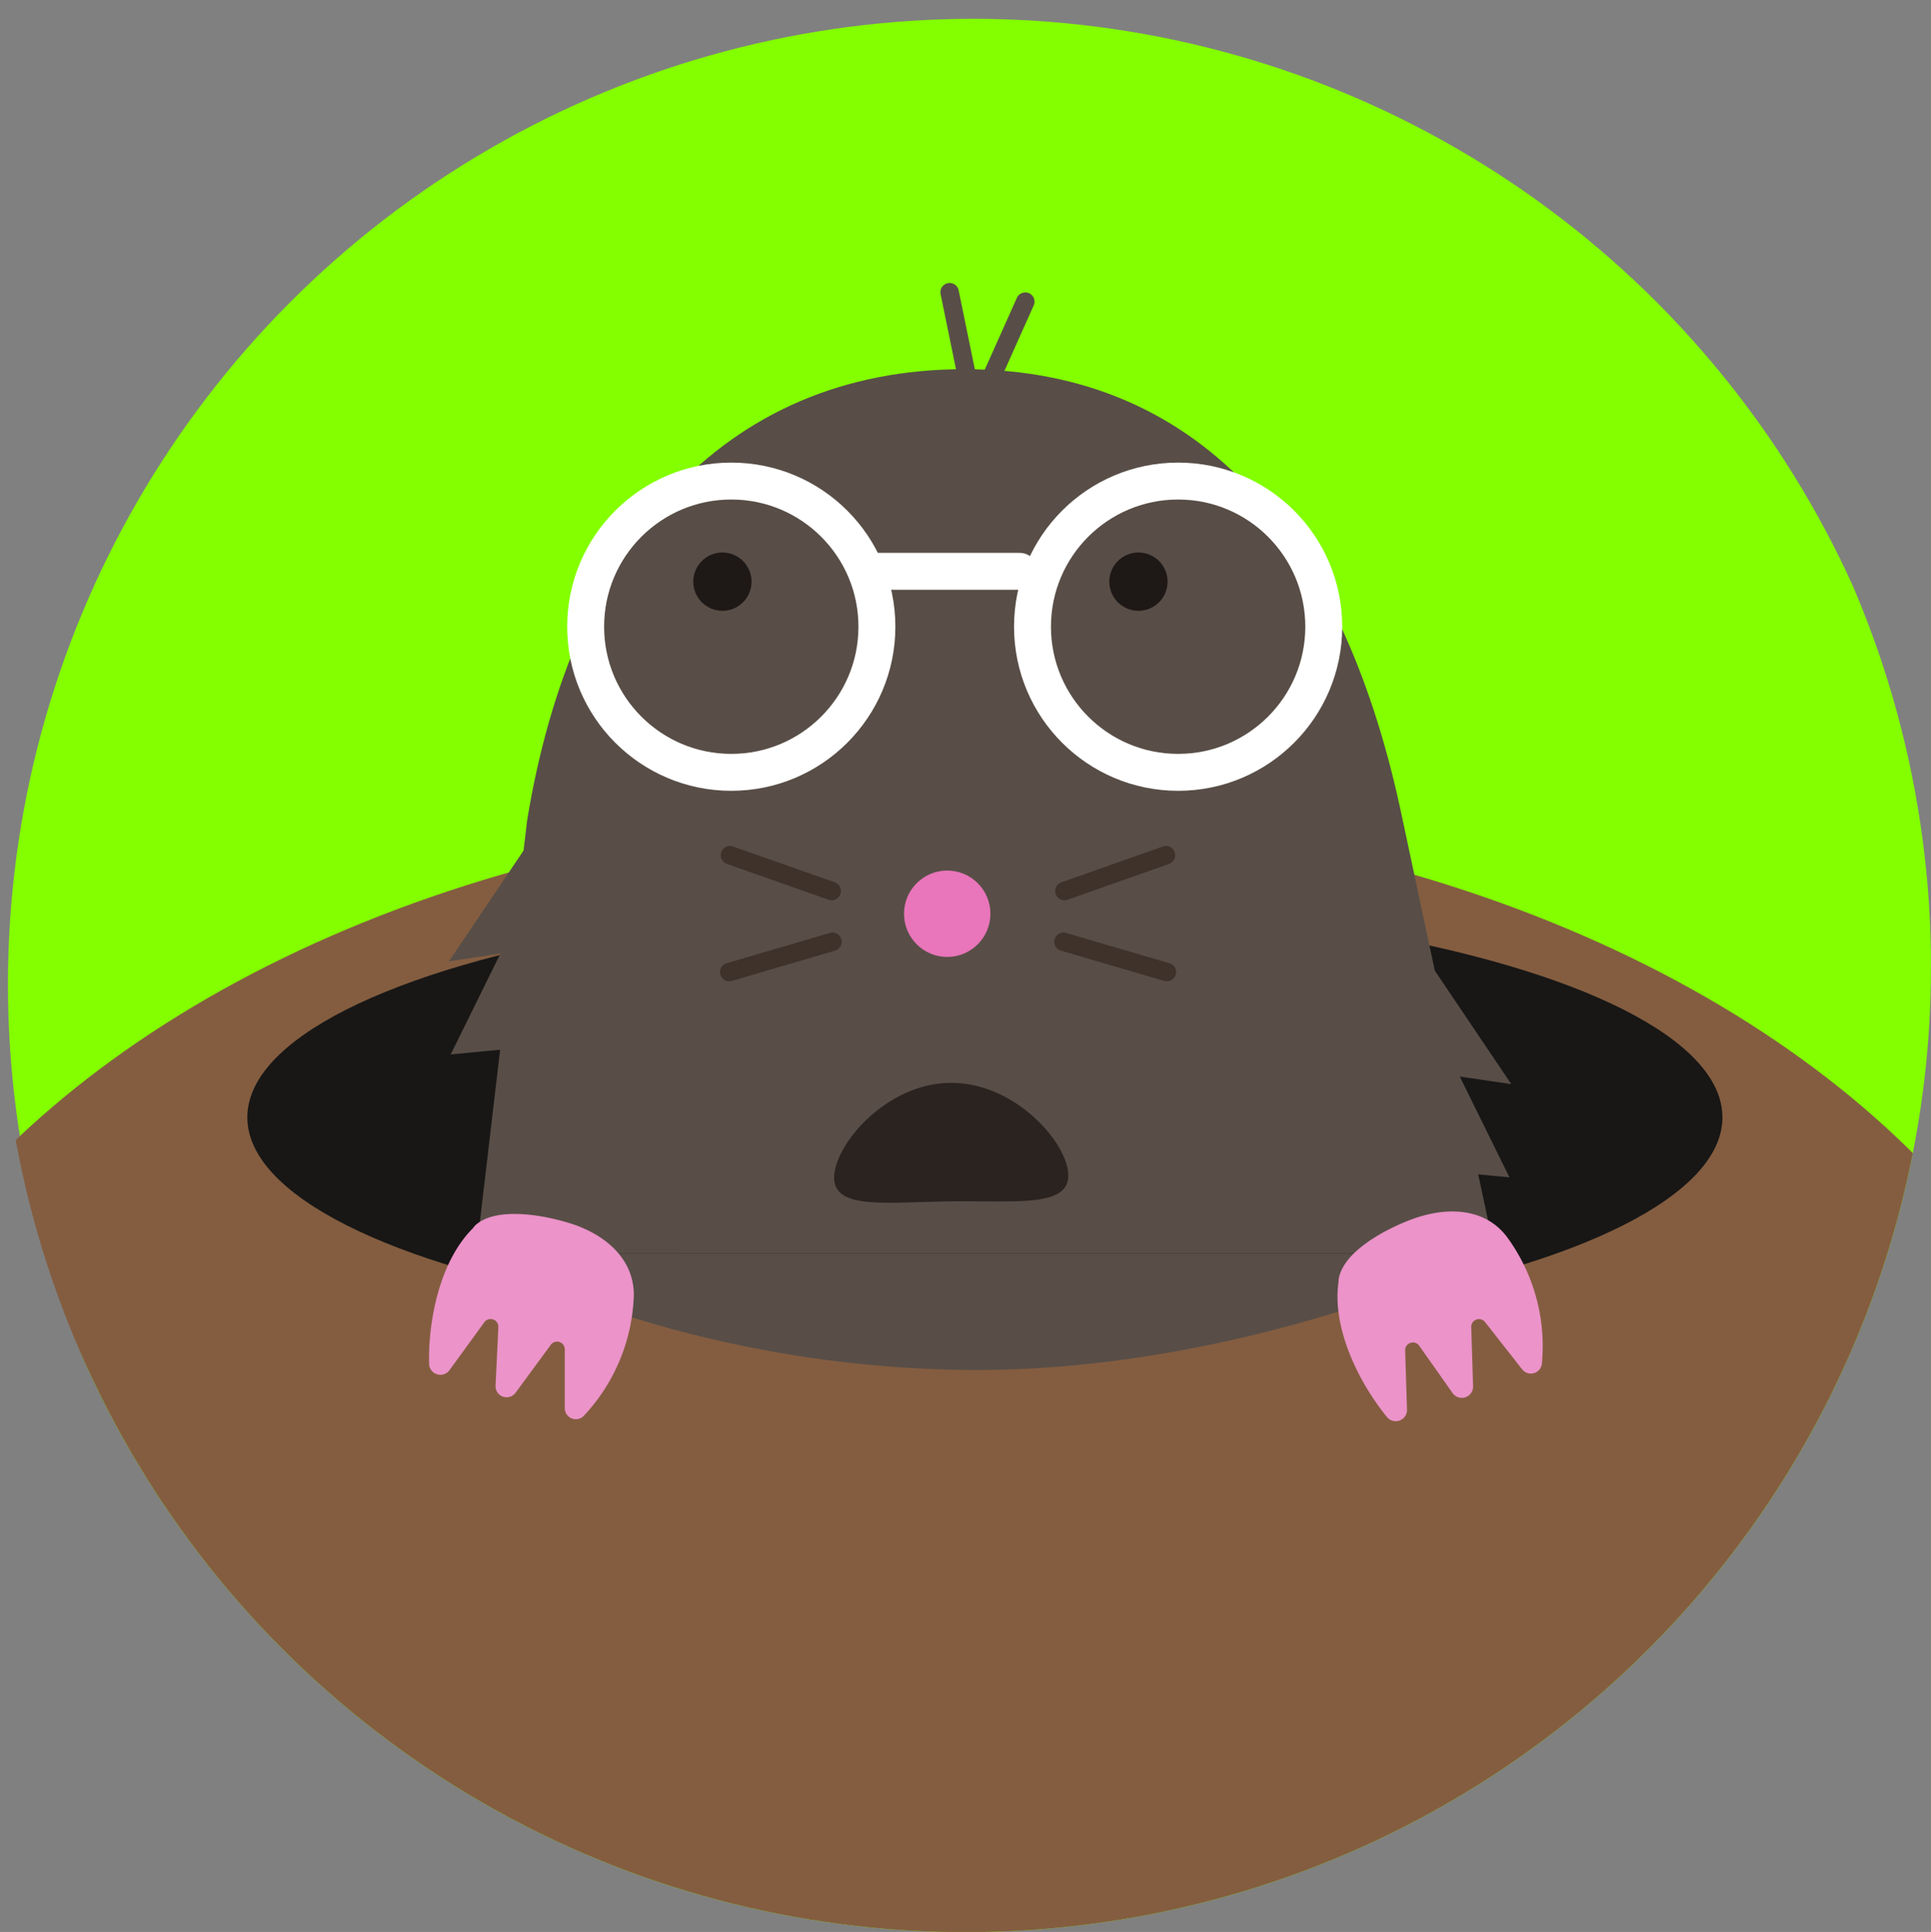 <svg id="Layer_1" data-name="Layer 1" xmlns="http://www.w3.org/2000/svg" xmlns:xlink="http://www.w3.org/1999/xlink" viewBox="0 0 104.62 104.66"><rect x="0" y="0" width="104.62" height="104.66" fill="#808080" stroke="none"/><defs><style>.cls-1,.cls-10,.cls-7,.cls-8{fill:none;}.cls-2{clip-path:url(#clip-path);}.cls-3{fill:#83ff00;}.cls-4{fill:#845d40;}.cls-5{fill:#181716;}.cls-6{fill:#584e47;}.cls-7{stroke:#584e47;}.cls-10,.cls-7,.cls-8{stroke-linecap:round;stroke-linejoin:round;}.cls-8{stroke:#fff;stroke-width:2px;}.cls-9{fill:#e975ba;}.cls-10{stroke:#3e322b;}.cls-11{fill:#2b2320;}.cls-12{fill:#1e1917;}.cls-13{fill:#ec93c9;}</style><clipPath id="clip-path"><circle class="cls-1" cx="52.31" cy="52.36" r="52.31"/></clipPath></defs><title>mole in hole</title><g class="cls-2"><circle class="cls-3" cx="52.74" cy="53.33" r="52.31"/><ellipse class="cls-4" cx="51.88" cy="86.27" rx="62.59" ry="42.33"/><ellipse class="cls-5" cx="53.36" cy="60.53" rx="39.96" ry="11.67"/><path class="cls-6" d="M25.8,67.89l2.42-20.58.34-2.87C31,29.54,39.17,20,52.25,20h0C65.34,20,72.92,29.54,76,44.44l5,23.45Z"/><line class="cls-7" x1="55.55" y1="16.34" x2="53.17" y2="21.66"/><line class="cls-7" x1="51.45" y1="15.83" x2="52.62" y2="21.54"/><circle class="cls-8" cx="39.62" cy="33.95" r="7.89"/><circle class="cls-8" cx="63.83" cy="33.95" r="7.89"/><circle class="cls-9" cx="51.32" cy="49.5" r="2.34"/><line class="cls-8" x1="47.58" y1="30.95" x2="55.24" y2="30.95"/><line class="cls-10" x1="63.22" y1="52.66" x2="57.62" y2="51.02"/><line class="cls-10" x1="63.17" y1="46.33" x2="57.67" y2="48.27"/><line class="cls-10" x1="39.51" y1="52.66" x2="45.1" y2="51.02"/><line class="cls-10" x1="39.55" y1="46.33" x2="45.06" y2="48.27"/><path class="cls-11" d="M45.19,63.8c0-1.76,2.79-5.1,6.29-5.14s6.38,3.25,6.4,5-2.83,1.38-6.33,1.42S45.2,65.56,45.19,63.8Z"/><circle class="cls-12" cx="39.14" cy="31.51" r="1.58"/><polygon class="cls-6" points="28.56 45.79 24.32 52.08 27.11 51.66 24.42 57.12 27.16 56.86 33.79 47.08 28.56 45.79"/><polygon class="cls-6" points="77.64 52.44 81.88 58.73 79.09 58.32 81.78 63.78 79.03 63.52 72.41 53.73 77.64 52.44"/><path class="cls-6" d="M25.8,67.89H80.91S67.05,74.62,51.45,74.2,25.8,67.89,25.8,67.89Z"/><circle class="cls-12" cx="61.68" cy="31.51" r="1.58"/><path class="cls-13" d="M25.62,66.54c-1.79,1.78-2.43,5-2.37,7.34a.61.61,0,0,0,1.1.35l1.89-2.6a.42.42,0,0,1,.76.27l-.15,3.15a.6.6,0,0,0,1.09.39l1.91-2.6a.42.42,0,0,1,.75.25v3.23a.6.6,0,0,0,1,.41,10,10,0,0,0,2.74-6.57c0-2-1.58-3.27-3.33-3.85-1.34-.44-4.06-1-5.25.06A1.54,1.54,0,0,0,25.62,66.54Z"/><path class="cls-13" d="M72.51,69.53c-.32,2.5,1.14,5.41,2.64,7.24a.61.61,0,0,0,1.08-.4l-.1-3.21a.42.42,0,0,1,.76-.26l1.82,2.58a.61.61,0,0,0,1.1-.37l-.1-3.22a.42.42,0,0,1,.75-.27l2,2.55a.6.6,0,0,0,1.08-.32A10,10,0,0,0,81.64,67c-1.21-1.59-3.25-1.61-5-1-1.33.47-3.83,1.7-4.11,3.28Z"/></g></svg>